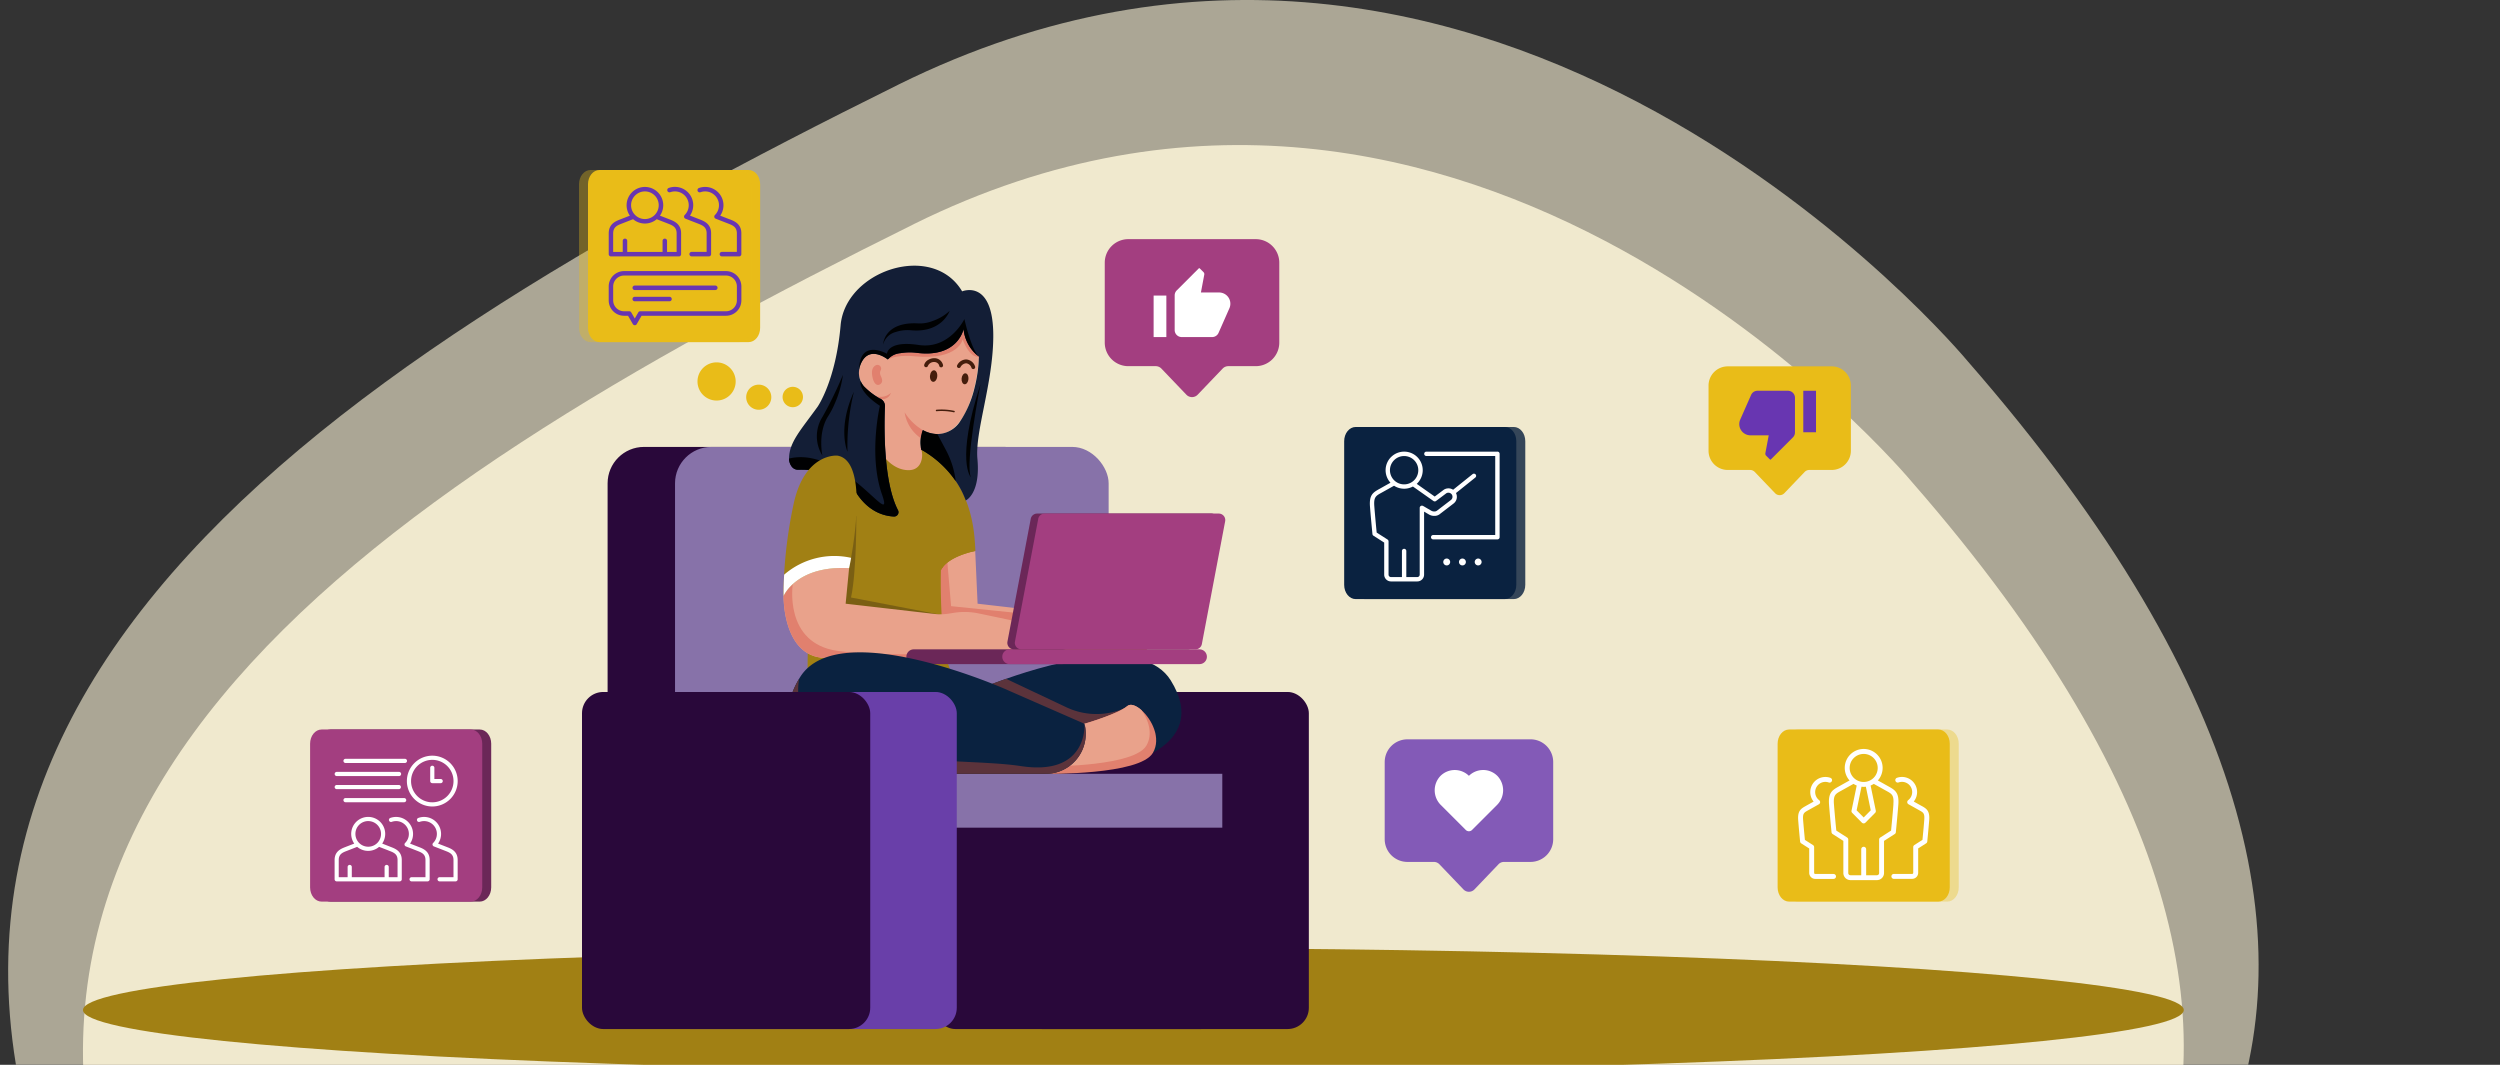 <svg id="_08" data-name="08" xmlns="http://www.w3.org/2000/svg" xmlns:xlink="http://www.w3.org/1999/xlink" width="556.086" height="236.847" viewBox="0 0 556.086 236.847">
  <rect x="0" y="0" width="556.086" height="236.847" fill="#333333" stroke="none"/>
  <defs>
    <clipPath id="clip-path">
      <rect id="Rectángulo_41354" data-name="Rectángulo 41354" width="556.086" height="236.847" fill="none"/>
    </clipPath>
  </defs>
  <g id="Grupo_133558" data-name="Grupo 133558" clip-path="url(#clip-path)">
    <g id="Grupo_133557" data-name="Grupo 133557" transform="translate(1.814 -0.003)">
      <g id="Grupo_133552" data-name="Grupo 133552">
        <path id="Trazado_190265" data-name="Trazado 190265" d="M218.556,76.574C94.761,137.886-14.2,209.914,55.6,334.934s626.724,75.971,385.01-200.948c0,0-98.272-118.73-222.061-57.418Z" transform="translate(-17.097 -26.718)" fill="#f0e9ce"/>
        <g id="Grupo_133534" data-name="Grupo 133534" opacity="0.63">
          <path id="Trazado_190266" data-name="Trazado 190266" d="M201.3,18.836C68.689,84.518-48.044,161.676,26.74,295.6S698.1,376.983,439.176,80.334c0,0-105.274-127.186-237.88-61.5Z" transform="translate(-3.316 0.006)" fill="#f0e9ce"/>
        </g>
        <g id="love" transform="translate(306.191 164.456)">
          <path id="Trazado_190267" data-name="Trazado 190267" d="M595.51,300.65H568.144a5.053,5.053,0,0,0-5.054,5.054v17.159a5.053,5.053,0,0,0,5.054,5.054h5.891a1.684,1.684,0,0,1,1.22.52l5.355,5.6a1.688,1.688,0,0,0,2.44,0l5.355-5.6a1.684,1.684,0,0,1,1.22-.52h5.891a5.053,5.053,0,0,0,5.054-5.054V305.7a5.053,5.053,0,0,0-5.054-5.054Z" transform="translate(-563.09 -300.65)" fill="#6836b1" opacity="0.8"/>
          <path id="Trazado_190268" data-name="Trazado 190268" d="M594.192,313.125a4.485,4.485,0,0,0-3.156,1.291h0a4.5,4.5,0,0,0-6.34.033,4.618,4.618,0,0,0,.082,6.449l5.563,5.563a.984.984,0,0,0,1.389-.005l5.563-5.563a4.628,4.628,0,0,0,.082-6.449,4.478,4.478,0,0,0-3.184-1.324Z" transform="translate(-572.302 -306.299)" fill="#fff"/>
        </g>
        <g id="seen" transform="translate(378.224 81.494)">
          <path id="Trazado_190269" data-name="Trazado 190269" d="M722.168,148.98H699.052a4.274,4.274,0,0,0-4.272,4.272v14.5a4.274,4.274,0,0,0,4.272,4.272h4.978a1.427,1.427,0,0,1,1.028.438l4.524,4.731a1.424,1.424,0,0,0,2.057,0l4.524-4.731a1.427,1.427,0,0,1,1.028-.438h4.977a4.274,4.274,0,0,0,4.272-4.272v-14.5A4.274,4.274,0,0,0,722.168,148.98Z" transform="translate(-694.78 -148.98)" fill="#e9bc18"/>
        </g>
        <ellipse id="Elipse_5210" data-name="Elipse 5210" cx="233.647" cy="13.779" rx="233.647" ry="13.779" transform="translate(16.642 210.89)" fill="#a18014"/>
        <g id="Grupo_133551" data-name="Grupo 133551" transform="translate(67.162 37.817)">
          <path id="Trazado_190270" data-name="Trazado 190270" d="M306.169,156.419a2.793,2.793,0,1,0,2.855,2.729A2.789,2.789,0,0,0,306.169,156.419Z" transform="translate(-206.436 -108.673)" fill="#e9bc18"/>
          <path id="Trazado_190271" data-name="Trazado 190271" d="M320.455,157.3a2.268,2.268,0,1,0,2.319,2.215A2.267,2.267,0,0,0,320.455,157.3Z" transform="translate(-213.141 -109.072)" fill="#e9bc18"/>
          <path id="Trazado_190272" data-name="Trazado 190272" d="M287.791,147.359a4.246,4.246,0,1,0,4.338,4.152A4.25,4.25,0,0,0,287.791,147.359Z" transform="translate(-197.467 -104.568)" fill="#e9bc18"/>
          <g id="Grupo_133535" data-name="Grupo 133535" transform="translate(59.819)">
            <path id="Trazado_190273" data-name="Trazado 190273" d="M274.839,69.13H241.67c-1.411,0-2.56,1.417-2.56,3.162v31.961c0,1.745,1.143,3.162,2.56,3.162h33.169c1.411,0,2.56-1.417,2.56-3.162V72.292C277.4,70.547,276.256,69.13,274.839,69.13Z" transform="translate(-237.114 -69.13)" fill="#e9bc18"/>
            <path id="Trazado_190274" data-name="Trazado 190274" d="M271.189,69.13H238.02c-1.411,0-2.56,1.417-2.56,3.162v31.961c0,1.745,1.143,3.162,2.56,3.162h33.169c1.411,0,2.56-1.417,2.56-3.162V72.292C273.749,70.547,272.606,69.13,271.189,69.13Z" transform="translate(-235.46 -69.13)" fill="#e9bc18" opacity="0.35"/>
          </g>
          <g id="Grupo_133536" data-name="Grupo 133536" transform="translate(230.015 57.16)">
            <path id="Trazado_190275" data-name="Trazado 190275" d="M585.989,173.63H552.82c-1.411,0-2.56,1.417-2.56,3.162v31.961c0,1.745,1.143,3.162,2.56,3.162h33.169c1.411,0,2.56-1.417,2.56-3.162V176.792C588.549,175.047,587.406,173.63,585.989,173.63Z" transform="translate(-548.264 -173.63)" fill="#354659"/>
            <path id="Trazado_190276" data-name="Trazado 190276" d="M582.339,173.63H549.17c-1.411,0-2.56,1.417-2.56,3.162v31.961c0,1.745,1.143,3.162,2.56,3.162h33.169c1.411,0,2.56-1.417,2.56-3.162V176.792C584.9,175.047,583.756,173.63,582.339,173.63Z" transform="translate(-546.61 -173.63)" fill="#0a2240"/>
          </g>
          <g id="Grupo_133537" data-name="Grupo 133537" transform="translate(326.427 124.451)">
            <path id="Trazado_190277" data-name="Trazado 190277" d="M762.249,296.65H729.08c-1.411,0-2.56,1.417-2.56,3.162v31.961c0,1.745,1.143,3.162,2.56,3.162h33.169c1.411,0,2.56-1.417,2.56-3.162V299.812C764.809,298.067,763.666,296.65,762.249,296.65Z" transform="translate(-724.523 -296.65)" fill="#e9bc18" opacity="0.35"/>
            <path id="Trazado_190278" data-name="Trazado 190278" d="M758.6,296.65H725.43c-1.411,0-2.56,1.417-2.56,3.162v31.961c0,1.745,1.143,3.162,2.56,3.162H758.6c1.411,0,2.56-1.417,2.56-3.162V299.812C761.159,298.067,760.016,296.65,758.6,296.65Z" transform="translate(-722.87 -296.65)" fill="#e9bc18"/>
          </g>
          <g id="Grupo_133538" data-name="Grupo 133538" transform="translate(0 124.451)">
            <path id="Trazado_190279" data-name="Trazado 190279" d="M165.479,296.65H132.31c-1.411,0-2.56,1.417-2.56,3.162v31.961c0,1.745,1.143,3.162,2.56,3.162h33.169c1.411,0,2.56-1.417,2.56-3.162V299.812C168.039,298.067,166.9,296.65,165.479,296.65Z" transform="translate(-127.754 -296.65)" fill="#6b2758"/>
            <path id="Trazado_190280" data-name="Trazado 190280" d="M161.829,296.65H128.66c-1.411,0-2.56,1.417-2.56,3.162v31.961c0,1.745,1.143,3.162,2.56,3.162h33.169c1.411,0,2.56-1.417,2.56-3.162V299.812C164.389,298.067,163.246,296.65,161.829,296.65Z" transform="translate(-126.1 -296.65)" fill="#a33e80"/>
          </g>
          <g id="Grupo_133550" data-name="Grupo 133550" transform="translate(60.481 21.285)">
            <rect id="Rectángulo_41346" data-name="Rectángulo 41346" width="96.451" height="78.706" rx="8.1" transform="translate(5.694 40.311)" fill="#29083a"/>
            <rect id="Rectángulo_41347" data-name="Rectángulo 41347" width="96.451" height="78.706" rx="8.1" transform="translate(20.693 40.311)" fill="#8772a9"/>
            <g id="Grupo_133539" data-name="Grupo 133539" transform="translate(78.313 94.819)">
              <rect id="Rectángulo_41348" data-name="Rectángulo 41348" width="64.113" height="74.976" rx="4.73" transform="translate(19.249)" fill="#29083a"/>
              <rect id="Rectángulo_41349" data-name="Rectángulo 41349" width="64.113" height="74.976" rx="4.73" fill="#29083a"/>
            </g>
            <path id="Trazado_190281" data-name="Trazado 190281" d="M378.72,315.949v9.441a1.27,1.27,0,0,0,1.269,1.269h63.456V314.68H379.989A1.27,1.27,0,0,0,378.72,315.949Z" transform="translate(-301.02 -201.652)" fill="#8772a9"/>
            <g id="Grupo_133548" data-name="Grupo 133548" transform="translate(44.827)">
              <g id="Grupo_133540" data-name="Grupo 133540" transform="translate(22.173 86.904)">
                <path id="Trazado_190282" data-name="Trazado 190282" d="M386.5,271.9c-4.726,1.657-7.931,3.09-7.931,3.09l-5.092,2.232-11.52,5.049-2.8,10.77h35.346c10.2,0,18.882-1.548,24.44-4.551,6.465-3.5,8.7-8.96,4.168-16.24-5.869-9.436-25.468-4.261-36.61-.345Z" transform="translate(-359.16 -266.92)" fill="#0a2240"/>
                <path id="Trazado_190283" data-name="Trazado 190283" d="M422.9,282.1a7,7,0,0,1-2.319,1.1,15.619,15.619,0,0,1-11.284-.853l-13.357-6.307h0c-4.726,1.657-7.931,3.091-7.931,3.091l-5.092,2.232a6.132,6.132,0,0,1-.717,3.047c-1.69,2.193-2.193,7.2-2.193,7.2l8.019,5.568h15.917c10.2,0,18.882-1.548,24.439-4.551l.749-4.485s-4.163-7.784-6.236-6.039Z" transform="translate(-368.605 -271.052)" fill="#5b333b"/>
              </g>
              <g id="Grupo_133545" data-name="Grupo 133545">
                <path id="Trazado_190284" data-name="Trazado 190284" d="M423.306,239.545l-7.587-1.592a15.394,15.394,0,0,0-5.639-.126l-1.023.164a11.428,11.428,0,0,1-3.233.066l-19.719-2.27-.531-11.727-3.73.5-.377.109-5.683,1.657-3.484,7.729s-.23,13.456,9.113,13.773,42.43,0,42.43,0l-.454-7.062-.077-1.236Z" transform="translate(-342.939 -160.6)" fill="#e9a28b"/>
                <path id="Trazado_190285" data-name="Trazado 190285" d="M380.214,236.851l-.99-11.651-3.43,1.657-3.484,7.729s-.23,13.456,9.113,13.773,42.43,0,42.43,0L423.4,241.3l-43.179-4.452Z" transform="translate(-342.943 -161.116)" fill="#e1806e"/>
                <g id="Grupo_133541" data-name="Grupo 133541" transform="translate(5.353 40.235)">
                  <path id="Trazado_190286" data-name="Trazado 190286" d="M365.692,204.831c-.011-.624-.027-1.225-.066-1.816-.755-12.718-7.548-18.176-10.535-19.982a10.388,10.388,0,0,0-1.4-.733l-12.685-.509-4.737-.191c-9.78,15.638-7.669,60.464-7.669,60.464,7.056-7.724,32.2-9.4,32.2-9.4-3.233-5.06-2.74-23.553-2.74-23.553,1.548-3.162,7.641-4.288,7.641-4.288Z" transform="translate(-328.409 -181.6)" fill="#a18014"/>
                  <path id="Trazado_190287" data-name="Trazado 190287" d="M383.978,223.354l-1.378,3.5c1.548-3.162,7.641-4.288,7.641-4.288-.011-.624-.027-1.225-.066-1.816A14.2,14.2,0,0,0,383.978,223.354Z" transform="translate(-352.958 -199.335)" fill="#a18014"/>
                  <path id="Trazado_190288" data-name="Trazado 190288" d="M377.86,195.675a23.98,23.98,0,0,0,3.134,7.866c2.325,3.457-.542,11.952-.542,11.952s3.183-4.956,2.456-9.195c-.651-3.78-3.637-6.706-5.049-10.628Z" transform="translate(-350.811 -187.974)" fill="#a18014"/>
                  <path id="Trazado_190289" data-name="Trazado 190289" d="M364.125,182.459l-12.685-.509c1.182,1.57,4.463,5.4,8.982,6.247,5.721,1.072,5.054-4.928,5.054-4.928l.049-.077A10.4,10.4,0,0,0,364.125,182.459Z" transform="translate(-338.842 -181.759)" fill="#a18014"/>
                </g>
                <g id="Grupo_133543" data-name="Grupo 133543" transform="translate(1.224)">
                  <g id="Grupo_133542" data-name="Grupo 133542" transform="translate(15.528 8.444)">
                    <path id="Trazado_190290" data-name="Trazado 190290" d="M365.418,123.485l-.864,1.1L355.687,135.9s-4.507-3.73-6.208,1.548c-.793,2.483.591,4.387,2.117,5.639.005,0,0,.005.011.011.246.186.481.383.717.536a12.852,12.852,0,0,0,1.805,1.056.839.839,0,0,1,.492.738s.821,6.608-1.9,8.456c0,0,2.084,5.639,6.476,6.52s4.4-3.479,3.933-4.436a5.314,5.314,0,0,1-.033-2.6c.153-.957.367-1.778.367-1.778a5.325,5.325,0,0,0,2.33.864c8.139,1.214,9.873-14.118,9.873-14.118l.427-3.446.886-7.182-10.393-3.8-1.171-.427Z" transform="translate(-349.248 -123.48)" fill="#e9a28b"/>
                    <path id="Trazado_190291" data-name="Trazado 190291" d="M356.536,149.574s.011-.016.016-.027a.823.823,0,0,0-1.078-1.1c-.569.263-1.083.908-.815,2.445.525,2.987,2.237,1.871,2.2.979s-.8-1.357-.323-2.3Z" transform="translate(-351.666 -134.756)" fill="#e1806e"/>
                    <path id="Trazado_190292" data-name="Trazado 190292" d="M378.118,145.65a2.624,2.624,0,0,0-1.373.366,1.814,1.814,0,0,0-.908,1.072.441.441,0,0,0,.252.552.434.434,0,0,0,.552-.252,1.45,1.45,0,0,1,1.4-.881,1.2,1.2,0,0,1,.766.257.992.992,0,0,1,.361.585.431.431,0,0,0,.848-.153A1.966,1.966,0,0,0,378.118,145.65Z" transform="translate(-361.286 -133.523)" fill="#441d0c"/>
                    <path id="Trazado_190293" data-name="Trazado 190293" d="M391.346,146.158a2.284,2.284,0,0,0-2.117,1.231.441.441,0,0,0,.1.6.435.435,0,0,0,.6-.1,1.531,1.531,0,0,1,1.291-.875,1.419,1.419,0,0,1,1.138.935.434.434,0,0,0,.5.345.441.441,0,0,0,.345-.5,2.237,2.237,0,0,0-1.86-1.625Z" transform="translate(-367.326 -133.747)" fill="#441d0c"/>
                    <path id="Trazado_190294" data-name="Trazado 190294" d="M391.9,151.808c-.421-.038-.81.476-.87,1.149s.235,1.247.656,1.285.81-.476.87-1.149S392.325,151.847,391.9,151.808Z" transform="translate(-368.174 -136.312)" fill="#441d0c"/>
                    <path id="Trazado_190295" data-name="Trazado 190295" d="M379.093,150.578c-.443-.038-.853.5-.919,1.214s.246,1.313.695,1.351.853-.5.919-1.214S379.541,150.617,379.093,150.578Z" transform="translate(-362.348 -135.755)" fill="#441d0c"/>
                    <path id="Trazado_190296" data-name="Trazado 190296" d="M354.86,160.068a13.619,13.619,0,0,0,1.805,1.05,1.96,1.96,0,0,0,2.259-1.378A3.239,3.239,0,0,1,354.86,160.068Z" transform="translate(-351.79 -139.906)" fill="#e1806e"/>
                    <path id="Trazado_190297" data-name="Trazado 190297" d="M384.643,166.821a13.163,13.163,0,0,0-3.927-.252c-.213.016-.219.356,0,.339a12.937,12.937,0,0,1,3.84.241c.213.044.3-.279.087-.328Z" transform="translate(-363.43 -142.978)" fill="#441d0c"/>
                  </g>
                  <path id="Trazado_190298" data-name="Trazado 190298" d="M361.218,131.264l-.208,5.557c2.237-1.2,6.05-.7,6.05-.7,9.758.892,10.606-3.763,10.606-3.763,1.685,4.392,3.6,3.845,3.6,3.845l.383-10.666-3.566-.027-16.875,5.754Z" transform="translate(-339.048 -115.956)" fill="#e1806e"/>
                  <path id="Trazado_190299" data-name="Trazado 190299" d="M359.377,113.757c-3.8-6.422-11.924-6.974-18.286-3.916h0c-4.617,2.221-8.309,6.34-8.752,11.492-1.061,12.269-5.109,18.073-5.109,18.073-3.774,5.235-6.351,7.926-6.351,11.541a2.945,2.945,0,0,0,.613,1.816,1.752,1.752,0,0,0,1.46.673c2.275-.077,9.55.109,13.024,5.344,2.746,4.141,6.214,4.972,8.243,5.06a.965.965,0,0,0,.892-1.417c-3.4-6.547-3.052-19.741-2.9-23.067a1.814,1.814,0,0,0-.859-1.641,1.336,1.336,0,0,0-.312-.142,15.543,15.543,0,0,1-3.506-2.7,4.98,4.98,0,0,1-.728-1.154,4.515,4.515,0,0,1-.312-2.653,5.272,5.272,0,0,1,.624-1.756c1.964-3.473,5.727-.41,5.727-.41a4.135,4.135,0,0,1,2.8-1.406,12.217,12.217,0,0,1,3.709-.066c9.091,1.138,10.338-5.284,10.338-5.284a8.8,8.8,0,0,0,3.419,6.137,32.966,32.966,0,0,1-1.039,7.176,23.318,23.318,0,0,1-2.79,6.662c-.055.082-.109.164-.164.241-.011.022-.033.055-.06.1a6.137,6.137,0,0,1-5.175,3.03,6.726,6.726,0,0,1-3.255-.9,7.892,7.892,0,0,0-.334,4.376,22.786,22.786,0,0,1,7.669,7,19.487,19.487,0,0,1,2.21,4.3s3.32-1.45,2.6-9.266c-.553-6.039,3.424-16.612,3.528-27.027.126-13.161-6.908-10.229-6.908-10.229Z" transform="translate(-320.869 -108.043)" fill="#131e36"/>
                  <path id="Trazado_190300" data-name="Trazado 190300" d="M370.093,128.689a7.633,7.633,0,0,1-3.145.52c-7.707-.416-7.827,4.7-7.827,4.7a3.875,3.875,0,0,1,2.861-2.8,8.178,8.178,0,0,1,3.391-.366c6.876.6,8.544-4.321,8.544-4.321a10.457,10.457,0,0,1-3.818,2.259Z" transform="translate(-338.192 -116.373)" fill="#000102"/>
                  <path id="Trazado_190301" data-name="Trazado 190301" d="M367.855,167.64a8.485,8.485,0,0,0,3.6,5.765l.06-.027c.153-.957.367-1.778.367-1.778a11.944,11.944,0,0,1-4.037-3.96Z" transform="translate(-342.147 -135.041)" fill="#e1806e"/>
                  <path id="Trazado_190302" data-name="Trazado 190302" d="M372.772,129.75s-3.266,6.815-10.19,5.76-7.034,1.958-7.034,1.958-6.006-3.468-6.2,3.43l.033.011a5.273,5.273,0,0,1,.624-1.756c1.964-3.473,5.727-.41,5.727-.41a4.147,4.147,0,0,1,2.8-1.406,12.218,12.218,0,0,1,3.709-.066c9.091,1.138,10.338-5.284,10.338-5.284a8.8,8.8,0,0,0,3.419,6.137C374.276,136.5,372.772,129.75,372.772,129.75Z" transform="translate(-333.766 -117.877)" fill="#000102"/>
                  <path id="Trazado_190303" data-name="Trazado 190303" d="M393.958,176.953c-1.389-2.981,2.122-20.753,2.122-20.753C390.484,173.425,393.958,176.953,393.958,176.953Z" transform="translate(-353.491 -129.859)" fill="#000102"/>
                  <path id="Trazado_190304" data-name="Trazado 190304" d="M342.187,160.624a1.814,1.814,0,0,0-.859-1.641,1.338,1.338,0,0,0-.312-.142,15.545,15.545,0,0,1-3.506-2.7,4.979,4.979,0,0,1-.727-1.154s-.744,2.15,4.288,5.492c0,0-2.587,10.956.46,19.692s-8.549-10.951-20.671-7.959a2.945,2.945,0,0,0,.613,1.816,1.752,1.752,0,0,0,1.46.673c2.275-.077,9.55.109,13.024,5.344,2.746,4.141,6.214,4.972,8.243,5.06a.965.965,0,0,0,.892-1.417C341.689,177.143,342.039,163.95,342.187,160.624Z" transform="translate(-320.86 -129.311)" fill="#000102"/>
                  <path id="Trazado_190305" data-name="Trazado 190305" d="M378.083,175.773a6.727,6.727,0,0,1-3.255-.9,7.891,7.891,0,0,0-.334,4.376,22.785,22.785,0,0,1,7.669,7,19.629,19.629,0,0,0-2.177-6.919C379.423,178.267,378.761,177.036,378.083,175.773Z" transform="translate(-345.083 -138.316)" fill="#000102"/>
                  <path id="Trazado_190306" data-name="Trazado 190306" d="M333.427,170.377s-1.1-4.978,1.264-8.724a17.931,17.931,0,0,0,1.417-2.68,23.849,23.849,0,0,0,1.887-6.542,86.671,86.671,0,0,1-4.529,9.31,8.067,8.067,0,0,0-.038,8.642Z" transform="translate(-326.004 -128.151)" fill="#000102"/>
                  <path id="Trazado_190307" data-name="Trazado 190307" d="M344.044,172.651a50.854,50.854,0,0,1,1.428-13.341C341.73,167.548,344.044,172.651,344.044,172.651Z" transform="translate(-331.042 -131.268)" fill="#000102"/>
                </g>
                <g id="Grupo_133544" data-name="Grupo 133544" transform="translate(0 42.236)">
                  <path id="Trazado_190308" data-name="Trazado 190308" d="M341.551,209.352l-1.209-.722-2.861,1.346-3.971,7.6.815,7.959,2.522,3.955,3.955,3.785,11.886,2.1,7.658-4.113-19.965-3.845c1.264-5.886,1.171-18.073,1.171-18.073Z" transform="translate(-325.367 -195.846)" fill="#7a5f13"/>
                  <path id="Trazado_190309" data-name="Trazado 190309" d="M369.642,239.962l-7.587-1.592a15.4,15.4,0,0,0-5.639-.126l-1.023.164a11.431,11.431,0,0,1-3.233.066l-19.719-2.27.771-7.915-5.032-3.309-6.061,1.772-1.6,3.539-1.893,4.19s-.23,13.456,9.113,13.773,42.43,0,42.43,0l-.1-1.559Z" transform="translate(-318.626 -203.253)" fill="#e9a28b"/>
                  <path id="Trazado_190310" data-name="Trazado 190310" d="M330.613,251.089c-11.979-1.707-9.922-14.834-9.922-14.834l-.159-1.564-1.893,4.19s-.23,13.456,9.113,13.773,42.43,0,42.43,0l-.1-1.559c-1.816.109-27.907,1.646-39.471-.005Z" transform="translate(-318.63 -207.651)" fill="#e1806e"/>
                  <path id="Trazado_190311" data-name="Trazado 190311" d="M330.551,185.265s-7.166-.629-9.643,10.573a101.062,101.062,0,0,0-2.155,15.917c-.164,2.943-.126,4.731-.126,4.731s2.9-6.843,14.577-6.186c0,0,.191-.875.443-2.3,1.072-6.011,3.271-21.808-3.1-22.738Z" transform="translate(-318.623 -185.258)" fill="#a18014"/>
                  <path id="Trazado_190312" data-name="Trazado 190312" d="M318.763,230.264c-.164,2.943-.126,4.731-.126,4.731s2.9-6.843,14.577-6.186c0,0,.191-.875.443-2.3a17.054,17.054,0,0,0-14.9,3.752Z" transform="translate(-318.627 -203.761)" fill="#fff"/>
                </g>
              </g>
              <path id="Trazado_190313" data-name="Trazado 190313" d="M403.265,264.06H370.221a1.639,1.639,0,0,0-1.641,1.641h0a1.639,1.639,0,0,0,1.641,1.641h33.044a1.639,1.639,0,0,0,1.641-1.641h0A1.639,1.639,0,0,0,403.265,264.06Z" transform="translate(-341.254 -178.72)" fill="#6b2758"/>
              <path id="Trazado_190314" data-name="Trazado 190314" d="M451.449,264.06H409.221a1.639,1.639,0,0,0-1.641,1.641h0a1.639,1.639,0,0,0,1.641,1.641h42.228a1.639,1.639,0,0,0,1.641-1.641h0a1.639,1.639,0,0,0-1.641-1.641Z" transform="translate(-358.921 -178.72)" fill="#a33e80"/>
              <path id="Trazado_190315" data-name="Trazado 190315" d="M454.993,208.84H416.261a1.447,1.447,0,0,0-1.422,1.176l-5.18,27.306a1.447,1.447,0,0,0,1.422,1.718h38.732a1.447,1.447,0,0,0,1.422-1.176l5.18-27.306A1.447,1.447,0,0,0,454.993,208.84Z" transform="translate(-359.851 -153.705)" fill="#6b2758"/>
              <path id="Trazado_190316" data-name="Trazado 190316" d="M458.043,208.84H419.311a1.448,1.448,0,0,0-1.422,1.176l-5.18,27.306a1.447,1.447,0,0,0,1.422,1.718h38.732a1.447,1.447,0,0,0,1.422-1.176l5.18-27.306A1.447,1.447,0,0,0,458.043,208.84Z" transform="translate(-361.233 -153.705)" fill="#a33e80"/>
              <g id="Grupo_133546" data-name="Grupo 133546" transform="translate(54.933 97.681)">
                <path id="Trazado_190317" data-name="Trazado 190317" d="M443.73,287.8c-1.2-1.061-2.44-1.515-3.145-.908-2.04,1.767-9.534,3.938-9.534,3.938l-4.939,1.05L419.05,295.8l2.5,4.551.886,1.614s20.944.312,23.843-4.666c1.9-3.266-.263-7.483-2.555-9.5Z" transform="translate(-419.05 -286.622)" fill="#e1806e"/>
                <path id="Trazado_190318" data-name="Trazado 190318" d="M440.6,286.895c-2.04,1.767-9.534,3.938-9.534,3.938l-4.939,1.05L419.06,295.8l2.5,4.551c3.359.005,20.66-.181,23.28-4.671,1.482-2.544.492-5.672-1.1-7.882C442.537,286.741,441.3,286.287,440.6,286.895Z" transform="translate(-419.055 -286.622)" fill="#e9a28b"/>
              </g>
              <g id="Grupo_133547" data-name="Grupo 133547" transform="translate(1.221 86.005)">
                <path id="Trazado_190319" data-name="Trazado 190319" d="M369.387,273.631s-37.431-16.732-46.068-2.839c-.077.12-.153.246-.224.367h0c-8.216,13.768,7.177,21.141,29.811,21.141h25.052a8.9,8.9,0,0,0,8.615-11.137l-17.186-7.527Z" transform="translate(-320.856 -265.276)" fill="#0a2240"/>
                <path id="Trazado_190320" data-name="Trazado 190320" d="M372.389,295.443c-15.1-2.325-52.659,1.625-49.284-19.413-8.216,13.768,7.176,21.141,29.811,21.141h25.052a8.9,8.9,0,0,0,8.615-11.137s.908,11.733-14.189,9.408Z" transform="translate(-320.86 -270.147)" fill="#5b333b"/>
              </g>
            </g>
            <g id="Grupo_133549" data-name="Grupo 133549" transform="translate(0 94.819)">
              <rect id="Rectángulo_41350" data-name="Rectángulo 41350" width="64.113" height="74.976" rx="4.73" transform="translate(19.249)" fill="#693fa9"/>
              <rect id="Rectángulo_41351" data-name="Rectángulo 41351" width="64.113" height="74.976" rx="4.73" fill="#29083a"/>
            </g>
          </g>
        </g>
        <g id="like" transform="translate(243.921 53.198)">
          <path id="Trazado_190321" data-name="Trazado 190321" d="M482.835,97.25H454.49a5.241,5.241,0,0,0-5.24,5.24v17.772a5.241,5.241,0,0,0,5.24,5.24h6.1a1.76,1.76,0,0,1,1.263.542l5.547,5.8a1.739,1.739,0,0,0,2.522,0l5.547-5.8a1.75,1.75,0,0,1,1.263-.542h6.1a5.241,5.241,0,0,0,5.24-5.24V102.49a5.241,5.241,0,0,0-5.24-5.24Z" transform="translate(-449.25 -97.25)" fill="#a33e80"/>
          <g id="like_icon" data-name="like icon" transform="translate(10.869 6.459)">
            <rect id="Rectángulo_41352" data-name="Rectángulo 41352" width="2.833" height="9.233" transform="translate(0 6.089)" fill="#fff"/>
            <path id="Trazado_190322" data-name="Trazado 190322" d="M487.585,114.458h-4.059l.744-3.966a.624.624,0,0,0-.175-.558l-.831-.831a.155.155,0,0,0-.219,0l-4.9,4.9a1.556,1.556,0,0,0-.459,1.1v7.713a1.564,1.564,0,0,0,1.564,1.564h6.766a1.56,1.56,0,0,0,1.428-.93l2.418-5.481a2.5,2.5,0,0,0-2.286-3.506Z" transform="translate(-473.002 -109.058)" fill="#fff"/>
          </g>
          <g id="like_icon-2" data-name="like icon" transform="translate(141.133 33.722)">
            <rect id="Rectángulo_41353" data-name="Rectángulo 41353" width="2.833" height="9.233" transform="translate(14.245)" fill="#6836b1"/>
            <path id="Trazado_190323" data-name="Trazado 190323" d="M709.763,168.822h4.059l-.744,3.966a.624.624,0,0,0,.175.558l.831.831a.155.155,0,0,0,.219,0l4.9-4.9a1.556,1.556,0,0,0,.459-1.1v-7.713a1.564,1.564,0,0,0-1.564-1.564h-6.766a1.56,1.56,0,0,0-1.428.93l-2.418,5.481a2.5,2.5,0,0,0,2.286,3.506Z" transform="translate(-707.267 -158.9)" fill="#6836b1"/>
          </g>
        </g>
      </g>
      <g id="Grupo_133553" data-name="Grupo 133553" transform="translate(133.583 41.569)">
        <path id="Trazado_190324" data-name="Trazado 190324" d="M248.028,91.472h15.108a.5.5,0,0,0,.5-.5V86.347c0-2.111-1.553-2.713-2.576-3.112,0,0-1.16-.454-2.128-.826a4.022,4.022,0,0,0,.728-2.314,4.075,4.075,0,0,0-8.15,0,4.022,4.022,0,0,0,.728,2.314c-.968.377-2.128.826-2.128.826-1.028.4-2.576,1-2.576,3.112v4.628A.5.5,0,0,0,248.028,91.472Zm7.554-14.457a3.074,3.074,0,1,1-3.074,3.074A3.077,3.077,0,0,1,255.582,77.016Zm-7.056,9.332c0-1.428.941-1.794,1.942-2.182,0,0,1.378-.536,2.483-.968a4.077,4.077,0,0,0,5.262,0l2.483.968c1,.388,1.942.755,1.942,2.182v4.124H260.51V88.015a.5.5,0,1,0-1,0v2.456h-7.86V88.015a.5.5,0,0,0-1,0v2.456h-2.128V86.347Z" transform="translate(-247.53 -76.004)" fill="#6836b1"/>
        <path id="Trazado_190325" data-name="Trazado 190325" d="M272,77.182a3.075,3.075,0,0,1,3.211,5.071.5.5,0,0,0,.17.815l2.768,1.078c1,.388,1.942.755,1.942,2.182v4.124H276.76a.5.5,0,0,0,0,1h3.829a.5.5,0,0,0,.5-.5V86.323c0-2.111-1.553-2.713-2.576-3.112l-2.122-.826a4.078,4.078,0,0,0-3.353-6.394,4.084,4.084,0,0,0-1.378.241.5.5,0,1,0,.339.941Z" transform="translate(-258.31 -75.99)" fill="#6836b1"/>
        <path id="Trazado_190326" data-name="Trazado 190326" d="M290.81,83.23l-2.122-.826a4.078,4.078,0,0,0-3.353-6.394,4.086,4.086,0,0,0-1.378.241.5.5,0,1,0,.339.941,3.075,3.075,0,0,1,3.211,5.071.5.5,0,0,0,.17.815l2.768,1.078c1,.388,1.942.755,1.942,2.182v4.124h-3.331a.5.5,0,1,0,0,1h3.829a.5.5,0,0,0,.5-.5V86.332c0-2.111-1.553-2.713-2.576-3.112Z" transform="translate(-263.882 -75.999)" fill="#6836b1"/>
        <path id="Trazado_190327" data-name="Trazado 190327" d="M273.616,110.24H250.949a3.42,3.42,0,0,0-3.419,3.419v3.1a3.42,3.42,0,0,0,3.419,3.419h.881l1.072,1.854a.5.5,0,0,0,.432.252.488.488,0,0,0,.432-.252l1.072-1.854h18.784a3.42,3.42,0,0,0,3.419-3.419v-3.1a3.42,3.42,0,0,0-3.419-3.419Zm2.423,6.515a2.428,2.428,0,0,1-2.423,2.423H254.542a.488.488,0,0,0-.432.252l-.782,1.357-.782-1.357a.5.5,0,0,0-.432-.252h-1.165a2.428,2.428,0,0,1-2.423-2.423v-3.1a2.428,2.428,0,0,1,2.423-2.423h22.667a2.428,2.428,0,0,1,2.423,2.423Z" transform="translate(-247.53 -91.506)" fill="#6836b1"/>
        <path id="Trazado_190328" data-name="Trazado 190328" d="M275.627,116.12H257.708a.5.5,0,1,0,0,1h17.919a.5.5,0,1,0,0-1Z" transform="translate(-251.915 -94.169)" fill="#6836b1"/>
        <path id="Trazado_190329" data-name="Trazado 190329" d="M265.432,120.69H257.7a.5.5,0,1,0,0,1h7.734a.5.5,0,1,0,0-1Z" transform="translate(-251.911 -96.24)" fill="#6836b1"/>
      </g>
      <g id="Grupo_133554" data-name="Grupo 133554" transform="translate(72.615 168.093)">
        <path id="Trazado_190330" data-name="Trazado 190330" d="M148.623,338.9l-.148-.055c-.706-.279-1.307-.514-1.821-.717a3.781,3.781,0,1,0-6.219.005c-.771.3-1.975.766-1.975.766-.952.372-2.39.93-2.39,2.888v4.288a.465.465,0,0,0,.465.465h14.008a.465.465,0,0,0,.465-.465v-4.288c0-1.958-1.439-2.516-2.39-2.888Zm-5.076-5.771a2.85,2.85,0,1,1-2.85,2.85A2.851,2.851,0,0,1,143.547,333.124Zm6.542,12.482h-1.975v-2.275a.465.465,0,1,0-.93,0v2.275h-7.291v-2.275a.465.465,0,1,0-.93,0v2.275h-1.975v-3.829c0-1.324.875-1.668,1.8-2.024,0,0,1.411-.547,2.3-.9a3.766,3.766,0,0,0,4.879,0c.892.345,1.767.684,2.155.837l.148.06c.924.361,1.8.7,1.8,2.024v3.829Z" transform="translate(-136.07 -318.58)" fill="#fff"/>
        <path id="Trazado_190331" data-name="Trazado 190331" d="M164.827,338.9l-1.969-.766a3.732,3.732,0,0,0,.667-2.15,3.778,3.778,0,0,0-5.06-3.555.462.462,0,1,0,.312.87,2.908,2.908,0,0,1,.968-.17,2.851,2.851,0,0,1,2.85,2.85,2.816,2.816,0,0,1-.837,2.018.461.461,0,0,0-.126.421.482.482,0,0,0,.284.339c.979.377,2.571,1,2.571,1,.924.361,1.8.7,1.8,2.024v3.829H163.2a.465.465,0,1,0,0,.93h3.555a.465.465,0,0,0,.465-.465v-4.288c0-1.958-1.439-2.516-2.39-2.888Z" transform="translate(-146.077 -318.58)" fill="#fff"/>
        <path id="Trazado_190332" data-name="Trazado 190332" d="M176.217,338.9l-1.969-.766a3.732,3.732,0,0,0,.667-2.15,3.777,3.777,0,0,0-5.06-3.555.462.462,0,1,0,.312.87,2.908,2.908,0,0,1,.968-.17,2.851,2.851,0,0,1,2.85,2.85,2.816,2.816,0,0,1-.837,2.018.461.461,0,0,0-.126.421.482.482,0,0,0,.284.339c.979.377,2.571,1,2.571,1,.924.361,1.8.7,1.8,2.024v3.829h-3.09a.465.465,0,1,0,0,.93h3.555a.465.465,0,0,0,.465-.465v-4.288C178.608,339.825,177.169,339.267,176.217,338.9Z" transform="translate(-151.236 -318.58)" fill="#fff"/>
        <path id="Trazado_190333" data-name="Trazado 190333" d="M171.11,318.6a5.65,5.65,0,1,0-5.65-5.65A5.658,5.658,0,0,0,171.11,318.6Zm0-10.371a4.721,4.721,0,1,1-4.72,4.721A4.725,4.725,0,0,1,171.11,308.23Z" transform="translate(-149.384 -307.3)" fill="#fff"/>
        <path id="Trazado_190334" data-name="Trazado 190334" d="M175.4,315.264h1.871a.465.465,0,0,0,0-.93H175.87v-2.489a.465.465,0,0,0-.93,0v2.948a.465.465,0,0,0,.465.465Z" transform="translate(-153.678 -309.148)" fill="#fff"/>
        <path id="Trazado_190335" data-name="Trazado 190335" d="M140.125,309.5h13.21a.465.465,0,0,0,0-.93h-13.21a.465.465,0,0,0,0,.93Z" transform="translate(-137.696 -307.875)" fill="#fff"/>
        <path id="Trazado_190336" data-name="Trazado 190336" d="M136.555,314.82H150.41a.465.465,0,0,0,0-.93H136.555a.465.465,0,0,0,0,.93Z" transform="translate(-136.079 -310.285)" fill="#fff"/>
        <path id="Trazado_190337" data-name="Trazado 190337" d="M136.555,320.14h13.806a.465.465,0,1,0,0-.93H136.555a.465.465,0,1,0,0,.93Z" transform="translate(-136.079 -312.695)" fill="#fff"/>
        <path id="Trazado_190338" data-name="Trazado 190338" d="M140.125,324.53a.465.465,0,0,0,0,.93h13.04a.465.465,0,1,0,0-.93Z" transform="translate(-137.696 -315.105)" fill="#fff"/>
      </g>
      <g id="Grupo_133555" data-name="Grupo 133555" transform="translate(302.885 100.458)">
        <path id="Trazado_190339" data-name="Trazado 190339" d="M595.444,183.655h-15.8a.487.487,0,1,0,0,.974h15.31V202.2h-13.8a.487.487,0,1,0,0,.974h14.293a.488.488,0,0,0,.487-.487V184.137a.488.488,0,0,0-.487-.487Z" transform="translate(-567.064 -183.65)" fill="#fff"/>
        <path id="Trazado_190340" data-name="Trazado 190340" d="M600.466,227.13a.766.766,0,1,0,.766.766A.768.768,0,0,0,600.466,227.13Z" transform="translate(-576.369 -203.347)" fill="#fff"/>
        <path id="Trazado_190341" data-name="Trazado 190341" d="M594.066,227.13a.766.766,0,1,0,.766.766A.768.768,0,0,0,594.066,227.13Z" transform="translate(-573.47 -203.347)" fill="#fff"/>
        <path id="Trazado_190342" data-name="Trazado 190342" d="M587.676,227.13a.766.766,0,1,0,.766.766A.768.768,0,0,0,587.676,227.13Z" transform="translate(-570.575 -203.347)" fill="#fff"/>
        <path id="Trazado_190343" data-name="Trazado 190343" d="M572.61,197.548l3.09-2.368a1.876,1.876,0,0,0,.695-1.264,1.9,1.9,0,0,0-.186-1.045l4.3-3.446a.486.486,0,0,0-.607-.76l-4.332,3.473a1.88,1.88,0,0,0-2.21.1l-1.882,1.411-4-2.822a4.129,4.129,0,1,0-5.842-.252c-.76.421-2.39,1.34-2.5,1.4-1.444.8-2.254,1.373-2.057,3.922s.547,6.072.547,6.1a.486.486,0,0,0,.224.361l2.39,1.532v7.127a1.515,1.515,0,0,0,1.515,1.515H567.6a1.515,1.515,0,0,0,1.515-1.515V197.007l1.165.678a.079.079,0,0,0,.022.011,2.322,2.322,0,0,0,1.143.257,1.91,1.91,0,0,0,1.171-.4Zm-7.937-12.909a3.151,3.151,0,1,1-3.151,3.151A3.152,3.152,0,0,1,564.674,184.639Zm4.2,11.1a.49.49,0,0,0-.733.421V211.02a.543.543,0,0,1-.542.542H565.16v-5.8a.487.487,0,0,0-.974,0v5.8h-2.434a.543.543,0,0,1-.542-.542v-7.4a.494.494,0,0,0-.224-.41l-2.418-1.548c-.082-.831-.361-3.7-.525-5.847-.159-2.046.345-2.319,1.559-2.992.115-.06,1.975-1.1,2.828-1.581a4.094,4.094,0,0,0,2.243.667,4.137,4.137,0,0,0,1.953-.492l4.578,3.227a.484.484,0,0,0,.574-.011l2.172-1.63.011-.011a.894.894,0,0,1,.667-.191.918.918,0,0,1,.607.334h0a.894.894,0,0,1,.191.667.909.909,0,0,1-.328.6l-3.09,2.368a.888.888,0,0,1-.569.2,1.326,1.326,0,0,1-.684-.148l-1.887-1.1Z" transform="translate(-557.047 -183.655)" fill="#fff"/>
      </g>
      <g id="Grupo_133556" data-name="Grupo 133556" transform="translate(398.145 166.605)">
        <path id="Trazado_190344" data-name="Trazado 190344" d="M758.618,323.1c0-.038.356-3.588.552-6.148.2-2.593-.667-3.211-2.1-4-.109-.06-1.712-.963-2.456-1.373a4.212,4.212,0,1,0-6.3,0c-.744.41-2.346,1.313-2.456,1.373-1.433.793-2.3,1.406-2.1,4,.2,2.56.547,6.11.552,6.148a.532.532,0,0,0,.252.4l2.379,1.521v7.144a1.582,1.582,0,0,0,1.581,1.581h5.886a1.582,1.582,0,0,0,1.581-1.581v-7.144l2.379-1.521A.552.552,0,0,0,758.618,323.1Zm-7.155-17.422a3.118,3.118,0,1,1-3.118,3.118A3.12,3.12,0,0,1,751.463,305.68Zm0,7.324a4.762,4.762,0,0,0,.487-.027l1.083,5.246-1.57,1.586-1.57-1.586,1.083-5.246A4.756,4.756,0,0,0,751.463,313Zm6.619,3.867c-.164,2.144-.438,4.989-.525,5.858l-2.407,1.543a.539.539,0,0,0-.251.46v7.444a.488.488,0,0,1-.487.487h-2.4v-5.782a.547.547,0,0,0-1.094,0v5.782h-2.4a.488.488,0,0,1-.487-.487v-7.444a.539.539,0,0,0-.252-.46l-2.407-1.543c-.088-.87-.361-3.714-.525-5.858-.153-2.024.339-2.3,1.537-2.959.115-.06,1.964-1.1,2.817-1.57a4.375,4.375,0,0,0,.711.367l-1.154,5.579a.542.542,0,0,0,.148.5l2.155,2.177a.547.547,0,0,0,.388.164h.016a.546.546,0,0,0,.388-.164l2.155-2.177a.542.542,0,0,0,.148-.5l-1.154-5.579a4.169,4.169,0,0,0,.711-.367c.848.47,2.7,1.51,2.817,1.57,1.2.662,1.7.935,1.537,2.959Z" transform="translate(-736.874 -304.58)" fill="#fff"/>
        <path id="Trazado_190345" data-name="Trazado 190345" d="M739.076,337.533h-4.064a.252.252,0,0,1-.246-.246v-5.721a.539.539,0,0,0-.252-.46l-1.8-1.149c-.071-.733-.273-2.839-.4-4.436-.115-1.471.2-1.646,1.116-2.15.088-.049,1.5-.842,2.39-1.335a.527.527,0,0,0,.279-.438.54.54,0,0,0-.213-.476,2.27,2.27,0,0,1,1.384-4.07,2.229,2.229,0,0,1,.749.131.548.548,0,1,0,.367-1.034,3.362,3.362,0,0,0-4.48,3.173,3.324,3.324,0,0,0,.744,2.111c-.6.334-1.668.93-1.75.979-1.143.634-1.838,1.127-1.679,3.194.153,1.969.421,4.7.427,4.726a.542.542,0,0,0,.252.4l1.772,1.132v5.421a1.348,1.348,0,0,0,1.346,1.346h4.064a.547.547,0,0,0,0-1.094Z" transform="translate(-731.199 -309.735)" fill="#fff"/>
        <path id="Trazado_190346" data-name="Trazado 190346" d="M775.863,322.395c-.082-.044-1.149-.645-1.75-.979a3.365,3.365,0,0,0-2.62-5.475,3.416,3.416,0,0,0-1.116.192.548.548,0,1,0,.367,1.034,2.23,2.23,0,0,1,.749-.131,2.27,2.27,0,0,1,1.384,4.07.548.548,0,0,0,.066.913c.886.492,2.3,1.285,2.39,1.335.919.509,1.231.678,1.116,2.15-.12,1.6-.328,3.709-.4,4.436l-1.8,1.149a.539.539,0,0,0-.252.46v5.721a.252.252,0,0,1-.246.246h-4.064a.547.547,0,1,0,0,1.094h4.064a1.348,1.348,0,0,0,1.346-1.346v-5.421l1.772-1.132a.551.551,0,0,0,.252-.4c0-.027.273-2.757.427-4.726.159-2.068-.536-2.565-1.679-3.194Z" transform="translate(-748.387 -309.726)" fill="#fff"/>
      </g>
    </g>
  </g>
</svg>
